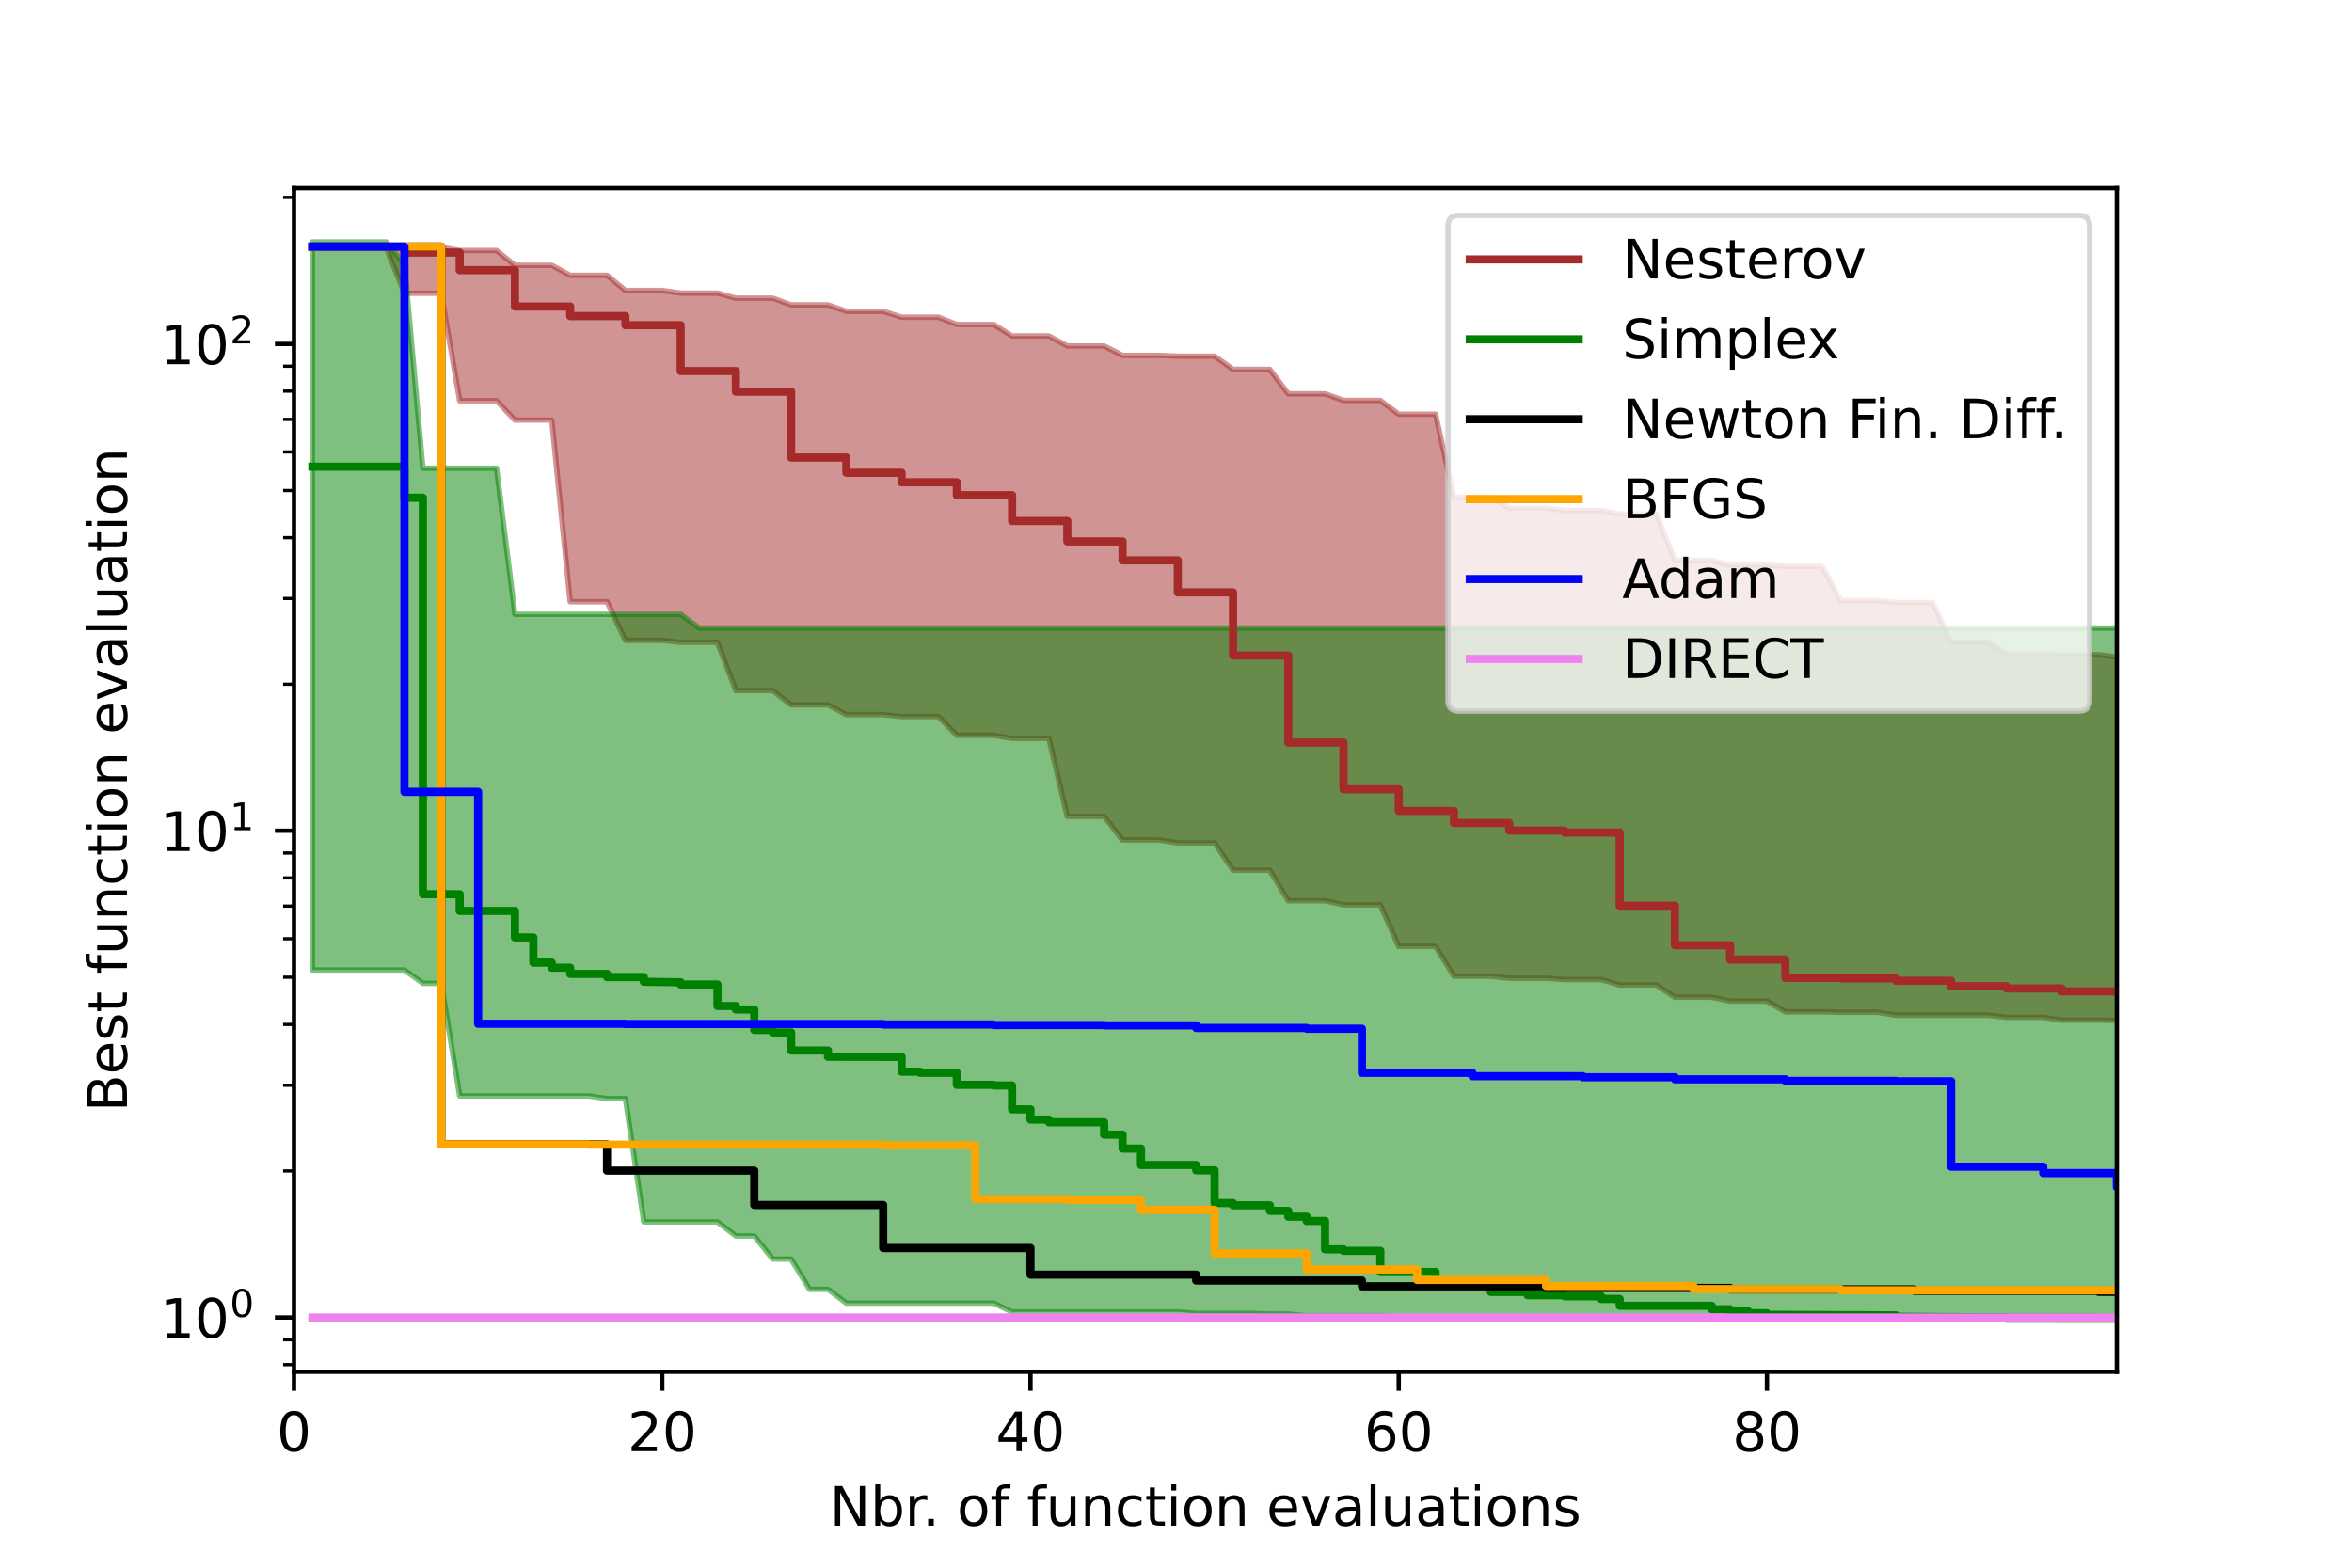 <?xml version="1.0" encoding="utf-8" standalone="no"?>
<!DOCTYPE svg PUBLIC "-//W3C//DTD SVG 1.1//EN"
  "http://www.w3.org/Graphics/SVG/1.1/DTD/svg11.dtd">
<!-- Created with matplotlib (https://matplotlib.org/) -->
<svg height="288pt" version="1.1" viewBox="0 0 432 288" width="432pt" xmlns="http://www.w3.org/2000/svg" xmlns:xlink="http://www.w3.org/1999/xlink">
 <defs>
  <style type="text/css">*{stroke-linecap:butt;stroke-linejoin:round;}</style>
 </defs>
 <g id="figure_1">
  <g id="patch_1">
   <path d="M 0 288 
L 432 288 
L 432 0 
L 0 0 
z
" style="fill:#ffffff;"/>
  </g>
  <g id="axes_1">
   <g id="patch_2">
    <path d="M 54 252 
L 388.8 252 
L 388.8 34.56 
L 54 34.56 
z
" style="fill:#ffffff;"/>
   </g>
   <g id="PolyCollection_1">
    <defs>
     <path d="M 57.382 -242.692 
L 57.382 -242.563 
L 60.764 -242.563 
L 64.145 -242.563 
L 67.527 -242.563 
L 70.909 -242.563 
L 74.291 -234.121 
L 77.673 -234.121 
L 81.055 -234.121 
L 84.436 -214.382 
L 87.818 -214.382 
L 91.2 -214.382 
L 94.582 -210.827 
L 97.964 -210.827 
L 101.345 -210.827 
L 104.727 -177.461 
L 108.109 -177.461 
L 111.491 -177.461 
L 114.873 -170.361 
L 118.255 -170.361 
L 121.636 -170.361 
L 125.018 -169.998 
L 128.4 -169.998 
L 131.782 -169.998 
L 135.164 -161.144 
L 138.545 -161.144 
L 141.927 -161.144 
L 145.309 -158.513 
L 148.691 -158.513 
L 152.073 -158.513 
L 155.455 -156.725 
L 158.836 -156.725 
L 162.218 -156.725 
L 165.6 -156.365 
L 168.982 -156.365 
L 172.364 -156.365 
L 175.745 -152.924 
L 179.127 -152.924 
L 182.509 -152.924 
L 185.891 -152.347 
L 189.273 -152.347 
L 192.655 -152.347 
L 196.036 -138.019 
L 199.418 -138.019 
L 202.8 -138.019 
L 206.182 -133.682 
L 209.564 -133.682 
L 212.945 -133.682 
L 216.327 -133.153 
L 219.709 -133.153 
L 223.091 -133.153 
L 226.473 -128.138 
L 229.855 -128.138 
L 233.236 -128.138 
L 236.618 -122.529 
L 240 -122.529 
L 243.382 -122.529 
L 246.764 -121.767 
L 250.145 -121.767 
L 253.527 -121.767 
L 256.909 -114.152 
L 260.291 -114.152 
L 263.673 -114.152 
L 267.055 -108.656 
L 270.436 -108.656 
L 273.818 -108.656 
L 277.2 -108.286 
L 280.582 -108.286 
L 283.964 -108.286 
L 287.345 -108.046 
L 290.727 -108.046 
L 294.109 -108.046 
L 297.491 -107.045 
L 300.873 -107.045 
L 304.255 -107.045 
L 307.636 -104.797 
L 311.018 -104.797 
L 314.4 -104.797 
L 317.782 -104.087 
L 321.164 -104.087 
L 324.545 -104.087 
L 327.927 -102.131 
L 331.309 -102.131 
L 334.691 -102.131 
L 338.073 -102.034 
L 341.455 -102.034 
L 344.836 -102.034 
L 348.218 -101.495 
L 351.6 -101.495 
L 354.982 -101.495 
L 358.364 -101.495 
L 361.745 -101.495 
L 365.127 -101.495 
L 368.509 -101.11 
L 371.891 -101.11 
L 375.273 -101.11 
L 378.655 -100.592 
L 382.036 -100.592 
L 385.418 -100.592 
L 388.8 -100.522 
L 392.182 -100.522 
L 392.182 -167.306 
L 392.182 -167.306 
L 388.8 -167.306 
L 385.418 -167.71 
L 382.036 -167.71 
L 378.655 -167.71 
L 375.273 -167.786 
L 371.891 -167.786 
L 368.509 -167.786 
L 365.127 -170.057 
L 361.745 -170.057 
L 358.364 -170.057 
L 354.982 -177.303 
L 351.6 -177.303 
L 348.218 -177.303 
L 344.836 -177.664 
L 341.455 -177.664 
L 338.073 -177.664 
L 334.691 -183.951 
L 331.309 -183.951 
L 327.927 -183.951 
L 324.545 -184.216 
L 321.164 -184.216 
L 317.782 -184.216 
L 314.4 -185.043 
L 311.018 -185.043 
L 307.636 -185.043 
L 304.255 -193.56 
L 300.873 -193.56 
L 297.491 -193.56 
L 294.109 -194.22 
L 290.727 -194.22 
L 287.345 -194.22 
L 283.964 -194.665 
L 280.582 -194.665 
L 277.2 -194.665 
L 273.818 -196.646 
L 270.436 -196.646 
L 267.055 -196.646 
L 263.673 -211.906 
L 260.291 -211.906 
L 256.909 -211.906 
L 253.527 -214.436 
L 250.145 -214.436 
L 246.764 -214.436 
L 243.382 -215.653 
L 240 -215.653 
L 236.618 -215.653 
L 233.236 -220.141 
L 229.855 -220.141 
L 226.473 -220.141 
L 223.091 -222.565 
L 219.709 -222.565 
L 216.327 -222.565 
L 212.945 -222.709 
L 209.564 -222.709 
L 206.182 -222.709 
L 202.8 -224.444 
L 199.418 -224.444 
L 196.036 -224.444 
L 192.655 -226.281 
L 189.273 -226.281 
L 185.891 -226.281 
L 182.509 -228.395 
L 179.127 -228.395 
L 175.745 -228.395 
L 172.364 -229.724 
L 168.982 -229.724 
L 165.6 -229.724 
L 162.218 -230.809 
L 158.836 -230.809 
L 155.455 -230.809 
L 152.073 -231.989 
L 148.691 -231.989 
L 145.309 -231.989 
L 141.927 -233.212 
L 138.545 -233.212 
L 135.164 -233.212 
L 131.782 -234.153 
L 128.4 -234.153 
L 125.018 -234.153 
L 121.636 -234.638 
L 118.255 -234.638 
L 114.873 -234.638 
L 111.491 -237.423 
L 108.109 -237.423 
L 104.727 -237.423 
L 101.345 -239.255 
L 97.964 -239.255 
L 94.582 -239.255 
L 91.2 -241.976 
L 87.818 -241.976 
L 84.436 -241.976 
L 81.055 -242.549 
L 77.673 -242.549 
L 74.291 -242.549 
L 70.909 -242.692 
L 67.527 -242.692 
L 64.145 -242.692 
L 60.764 -242.692 
L 57.382 -242.692 
z
" id="m7fad165cb9" style="stroke:#a52a2a;stroke-opacity:0.5;"/>
    </defs>
    <g clip-path="url(#p875cebba2b)">
     <use style="fill:#a52a2a;fill-opacity:0.5;stroke:#a52a2a;stroke-opacity:0.5;" x="0" xlink:href="#m7fad165cb9" y="288"/>
    </g>
   </g>
   <g id="PolyCollection_2">
    <defs>
     <path d="M 57.382 -243.556 
L 57.382 -109.799 
L 60.764 -109.799 
L 64.145 -109.799 
L 67.527 -109.799 
L 70.909 -109.799 
L 74.291 -109.799 
L 77.673 -107.352 
L 81.055 -107.352 
L 84.436 -86.675 
L 87.818 -86.675 
L 91.2 -86.675 
L 94.582 -86.675 
L 97.964 -86.675 
L 101.345 -86.675 
L 104.727 -86.675 
L 108.109 -86.675 
L 111.491 -86.174 
L 114.873 -86.174 
L 118.255 -63.511 
L 121.636 -63.511 
L 125.018 -63.511 
L 128.4 -63.511 
L 131.782 -63.511 
L 135.164 -60.939 
L 138.545 -60.939 
L 141.927 -56.698 
L 145.309 -56.698 
L 148.691 -51.143 
L 152.073 -51.143 
L 155.455 -48.603 
L 158.836 -48.603 
L 162.218 -48.603 
L 165.6 -48.603 
L 168.982 -48.603 
L 172.364 -48.603 
L 175.745 -48.603 
L 179.127 -48.603 
L 182.509 -48.603 
L 185.891 -46.983 
L 189.273 -46.983 
L 192.655 -46.983 
L 196.036 -46.983 
L 199.418 -46.983 
L 202.8 -46.983 
L 206.182 -46.983 
L 209.564 -46.983 
L 212.945 -46.983 
L 216.327 -46.983 
L 219.709 -46.714 
L 223.091 -46.714 
L 226.473 -46.714 
L 229.855 -46.714 
L 233.236 -46.595 
L 236.618 -46.595 
L 240 -46.251 
L 243.382 -46.251 
L 246.764 -46.251 
L 250.145 -46.251 
L 253.527 -46.251 
L 256.909 -45.969 
L 260.291 -45.969 
L 263.673 -45.969 
L 267.055 -45.969 
L 270.436 -45.969 
L 273.818 -45.969 
L 277.2 -45.969 
L 280.582 -45.969 
L 283.964 -45.969 
L 287.345 -45.905 
L 290.727 -45.905 
L 294.109 -45.905 
L 297.491 -45.905 
L 300.873 -45.905 
L 304.255 -45.905 
L 307.636 -45.905 
L 311.018 -45.905 
L 314.4 -45.905 
L 317.782 -45.905 
L 321.164 -45.905 
L 324.545 -45.905 
L 327.927 -45.895 
L 331.309 -45.895 
L 334.691 -45.895 
L 338.073 -45.895 
L 341.455 -45.895 
L 344.836 -45.895 
L 348.218 -45.895 
L 351.6 -45.895 
L 354.982 -45.895 
L 358.364 -45.895 
L 361.745 -45.895 
L 365.127 -45.884 
L 368.509 -45.884 
L 371.891 -45.884 
L 375.273 -45.884 
L 378.655 -45.884 
L 382.036 -45.884 
L 385.418 -45.884 
L 388.8 -45.884 
L 392.182 -45.884 
L 392.182 -172.625 
L 392.182 -172.625 
L 388.8 -172.625 
L 385.418 -172.625 
L 382.036 -172.625 
L 378.655 -172.625 
L 375.273 -172.625 
L 371.891 -172.625 
L 368.509 -172.625 
L 365.127 -172.625 
L 361.745 -172.625 
L 358.364 -172.625 
L 354.982 -172.625 
L 351.6 -172.625 
L 348.218 -172.625 
L 344.836 -172.625 
L 341.455 -172.625 
L 338.073 -172.625 
L 334.691 -172.625 
L 331.309 -172.625 
L 327.927 -172.625 
L 324.545 -172.625 
L 321.164 -172.625 
L 317.782 -172.625 
L 314.4 -172.625 
L 311.018 -172.625 
L 307.636 -172.625 
L 304.255 -172.625 
L 300.873 -172.625 
L 297.491 -172.625 
L 294.109 -172.625 
L 290.727 -172.625 
L 287.345 -172.625 
L 283.964 -172.625 
L 280.582 -172.625 
L 277.2 -172.625 
L 273.818 -172.625 
L 270.436 -172.625 
L 267.055 -172.625 
L 263.673 -172.625 
L 260.291 -172.625 
L 256.909 -172.625 
L 253.527 -172.625 
L 250.145 -172.625 
L 246.764 -172.625 
L 243.382 -172.625 
L 240 -172.625 
L 236.618 -172.625 
L 233.236 -172.625 
L 229.855 -172.625 
L 226.473 -172.625 
L 223.091 -172.625 
L 219.709 -172.625 
L 216.327 -172.625 
L 212.945 -172.625 
L 209.564 -172.625 
L 206.182 -172.625 
L 202.8 -172.625 
L 199.418 -172.625 
L 196.036 -172.625 
L 192.655 -172.625 
L 189.273 -172.625 
L 185.891 -172.625 
L 182.509 -172.625 
L 179.127 -172.625 
L 175.745 -172.625 
L 172.364 -172.625 
L 168.982 -172.625 
L 165.6 -172.625 
L 162.218 -172.625 
L 158.836 -172.625 
L 155.455 -172.625 
L 152.073 -172.625 
L 148.691 -172.625 
L 145.309 -172.625 
L 141.927 -172.625 
L 138.545 -172.625 
L 135.164 -172.625 
L 131.782 -172.625 
L 128.4 -172.625 
L 125.018 -175.147 
L 121.636 -175.147 
L 118.255 -175.147 
L 114.873 -175.147 
L 111.491 -175.147 
L 108.109 -175.147 
L 104.727 -175.147 
L 101.345 -175.147 
L 97.964 -175.147 
L 94.582 -175.147 
L 91.2 -201.982 
L 87.818 -201.982 
L 84.436 -201.982 
L 81.055 -201.982 
L 77.673 -201.982 
L 74.291 -239.414 
L 70.909 -243.556 
L 67.527 -243.556 
L 64.145 -243.556 
L 60.764 -243.556 
L 57.382 -243.556 
z
" id="m79289e88f0" style="stroke:#008000;stroke-opacity:0.5;"/>
    </defs>
    <g clip-path="url(#p875cebba2b)">
     <use style="fill:#008000;fill-opacity:0.5;stroke:#008000;stroke-opacity:0.5;" x="0" xlink:href="#m79289e88f0" y="288"/>
    </g>
   </g>
   <g id="PolyCollection_3">
    <defs>
     <path d="M 57.382 -45.963 
L 57.382 -45.963 
L 60.764 -45.963 
L 64.145 -45.963 
L 67.527 -45.963 
L 70.909 -45.963 
L 74.291 -45.963 
L 77.673 -45.963 
L 81.055 -45.963 
L 84.436 -45.963 
L 87.818 -45.963 
L 91.2 -45.963 
L 94.582 -45.963 
L 97.964 -45.963 
L 101.345 -45.963 
L 104.727 -45.963 
L 108.109 -45.963 
L 111.491 -45.963 
L 114.873 -45.963 
L 118.255 -45.963 
L 121.636 -45.963 
L 125.018 -45.963 
L 128.4 -45.963 
L 131.782 -45.963 
L 135.164 -45.963 
L 138.545 -45.963 
L 141.927 -45.963 
L 145.309 -45.963 
L 148.691 -45.963 
L 152.073 -45.963 
L 155.455 -45.963 
L 158.836 -45.963 
L 162.218 -45.963 
L 165.6 -45.963 
L 168.982 -45.963 
L 172.364 -45.963 
L 175.745 -45.963 
L 179.127 -45.963 
L 182.509 -45.963 
L 185.891 -45.963 
L 189.273 -45.963 
L 192.655 -45.963 
L 196.036 -45.963 
L 199.418 -45.963 
L 202.8 -45.963 
L 206.182 -45.963 
L 209.564 -45.963 
L 212.945 -45.963 
L 216.327 -45.963 
L 219.709 -45.963 
L 223.091 -45.963 
L 226.473 -45.963 
L 229.855 -45.963 
L 233.236 -45.963 
L 236.618 -45.963 
L 240 -45.963 
L 243.382 -45.963 
L 246.764 -45.963 
L 250.145 -45.963 
L 253.527 -45.963 
L 256.909 -45.963 
L 260.291 -45.963 
L 263.673 -45.963 
L 267.055 -45.963 
L 270.436 -45.963 
L 273.818 -45.963 
L 277.2 -45.963 
L 280.582 -45.963 
L 283.964 -45.963 
L 287.345 -45.963 
L 290.727 -45.963 
L 294.109 -45.963 
L 297.491 -45.963 
L 300.873 -45.963 
L 304.255 -45.963 
L 307.636 -45.963 
L 311.018 -45.963 
L 314.4 -45.963 
L 317.782 -45.963 
L 321.164 -45.963 
L 324.545 -45.963 
L 327.927 -45.963 
L 331.309 -45.963 
L 334.691 -45.963 
L 338.073 -45.963 
L 341.455 -45.963 
L 344.836 -45.963 
L 348.218 -45.963 
L 351.6 -45.963 
L 354.982 -45.963 
L 358.364 -45.963 
L 361.745 -45.963 
L 365.127 -45.963 
L 368.509 -45.963 
L 371.891 -45.963 
L 375.273 -45.922 
L 378.655 -45.922 
L 382.036 -45.922 
L 385.418 -45.922 
L 388.8 -45.922 
L 392.182 -45.922 
L 392.182 -45.963 
L 392.182 -45.963 
L 388.8 -45.963 
L 385.418 -45.963 
L 382.036 -45.963 
L 378.655 -45.963 
L 375.273 -45.963 
L 371.891 -45.963 
L 368.509 -45.963 
L 365.127 -45.963 
L 361.745 -45.963 
L 358.364 -45.963 
L 354.982 -45.963 
L 351.6 -45.963 
L 348.218 -45.963 
L 344.836 -45.963 
L 341.455 -45.963 
L 338.073 -45.963 
L 334.691 -45.963 
L 331.309 -45.963 
L 327.927 -45.963 
L 324.545 -45.963 
L 321.164 -45.963 
L 317.782 -45.963 
L 314.4 -45.963 
L 311.018 -45.963 
L 307.636 -45.963 
L 304.255 -45.963 
L 300.873 -45.963 
L 297.491 -45.963 
L 294.109 -45.963 
L 290.727 -45.963 
L 287.345 -45.963 
L 283.964 -45.963 
L 280.582 -45.963 
L 277.2 -45.963 
L 273.818 -45.963 
L 270.436 -45.963 
L 267.055 -45.963 
L 263.673 -45.963 
L 260.291 -45.963 
L 256.909 -45.963 
L 253.527 -45.963 
L 250.145 -45.963 
L 246.764 -45.963 
L 243.382 -45.963 
L 240 -45.963 
L 236.618 -45.963 
L 233.236 -45.963 
L 229.855 -45.963 
L 226.473 -45.963 
L 223.091 -45.963 
L 219.709 -45.963 
L 216.327 -45.963 
L 212.945 -45.963 
L 209.564 -45.963 
L 206.182 -45.963 
L 202.8 -45.963 
L 199.418 -45.963 
L 196.036 -45.963 
L 192.655 -45.963 
L 189.273 -45.963 
L 185.891 -45.963 
L 182.509 -45.963 
L 179.127 -45.963 
L 175.745 -45.963 
L 172.364 -45.963 
L 168.982 -45.963 
L 165.6 -45.963 
L 162.218 -45.963 
L 158.836 -45.963 
L 155.455 -45.963 
L 152.073 -45.963 
L 148.691 -45.963 
L 145.309 -45.963 
L 141.927 -45.963 
L 138.545 -45.963 
L 135.164 -45.963 
L 131.782 -45.963 
L 128.4 -45.963 
L 125.018 -45.963 
L 121.636 -45.963 
L 118.255 -45.963 
L 114.873 -45.963 
L 111.491 -45.963 
L 108.109 -45.963 
L 104.727 -45.963 
L 101.345 -45.963 
L 97.964 -45.963 
L 94.582 -45.963 
L 91.2 -45.963 
L 87.818 -45.963 
L 84.436 -45.963 
L 81.055 -45.963 
L 77.673 -45.963 
L 74.291 -45.963 
L 70.909 -45.963 
L 67.527 -45.963 
L 64.145 -45.963 
L 60.764 -45.963 
L 57.382 -45.963 
z
" id="m2d5bc6e80e" style="stroke:#ee82ee;stroke-opacity:0.5;"/>
    </defs>
    <g clip-path="url(#p875cebba2b)">
     <use style="fill:#ee82ee;fill-opacity:0.5;stroke:#ee82ee;stroke-opacity:0.5;" x="0" xlink:href="#m2d5bc6e80e" y="288"/>
    </g>
   </g>
   <g id="matplotlib.axis_1">
    <g id="xtick_1">
     <g id="line2d_1">
      <defs>
       <path d="M 0 0 
L 0 3.5 
" id="mcb9a94a5f2" style="stroke:#000000;stroke-width:0.8;"/>
      </defs>
      <g>
       <use style="stroke:#000000;stroke-width:0.8;" x="54" xlink:href="#mcb9a94a5f2" y="252"/>
      </g>
     </g>
     <g id="text_1">
      <!-- 0 -->
      <g transform="translate(50.819 266.598)scale(0.1 -0.1)">
       <defs>
        <path d="M 31.781 66.406 
Q 24.172 66.406 20.328 58.906 
Q 16.5 51.422 16.5 36.375 
Q 16.5 21.391 20.328 13.891 
Q 24.172 6.391 31.781 6.391 
Q 39.453 6.391 43.281 13.891 
Q 47.125 21.391 47.125 36.375 
Q 47.125 51.422 43.281 58.906 
Q 39.453 66.406 31.781 66.406 
z
M 31.781 74.219 
Q 44.047 74.219 50.516 64.516 
Q 56.984 54.828 56.984 36.375 
Q 56.984 17.969 50.516 8.266 
Q 44.047 -1.422 31.781 -1.422 
Q 19.531 -1.422 13.062 8.266 
Q 6.594 17.969 6.594 36.375 
Q 6.594 54.828 13.062 64.516 
Q 19.531 74.219 31.781 74.219 
z
" id="DejaVuSans-48"/>
       </defs>
       <use xlink:href="#DejaVuSans-48"/>
      </g>
     </g>
    </g>
    <g id="xtick_2">
     <g id="line2d_2">
      <g>
       <use style="stroke:#000000;stroke-width:0.8;" x="121.636" xlink:href="#mcb9a94a5f2" y="252"/>
      </g>
     </g>
     <g id="text_2">
      <!-- 20 -->
      <g transform="translate(115.274 266.598)scale(0.1 -0.1)">
       <defs>
        <path d="M 19.188 8.297 
L 53.609 8.297 
L 53.609 0 
L 7.328 0 
L 7.328 8.297 
Q 12.938 14.109 22.625 23.891 
Q 32.328 33.688 34.812 36.531 
Q 39.547 41.844 41.422 45.531 
Q 43.312 49.219 43.312 52.781 
Q 43.312 58.594 39.234 62.25 
Q 35.156 65.922 28.609 65.922 
Q 23.969 65.922 18.812 64.312 
Q 13.672 62.703 7.812 59.422 
L 7.812 69.391 
Q 13.766 71.781 18.938 73 
Q 24.125 74.219 28.422 74.219 
Q 39.75 74.219 46.484 68.547 
Q 53.219 62.891 53.219 53.422 
Q 53.219 48.922 51.531 44.891 
Q 49.859 40.875 45.406 35.406 
Q 44.188 33.984 37.641 27.219 
Q 31.109 20.453 19.188 8.297 
z
" id="DejaVuSans-50"/>
       </defs>
       <use xlink:href="#DejaVuSans-50"/>
       <use x="63.623" xlink:href="#DejaVuSans-48"/>
      </g>
     </g>
    </g>
    <g id="xtick_3">
     <g id="line2d_3">
      <g>
       <use style="stroke:#000000;stroke-width:0.8;" x="189.273" xlink:href="#mcb9a94a5f2" y="252"/>
      </g>
     </g>
     <g id="text_3">
      <!-- 40 -->
      <g transform="translate(182.91 266.598)scale(0.1 -0.1)">
       <defs>
        <path d="M 37.797 64.312 
L 12.891 25.391 
L 37.797 25.391 
z
M 35.203 72.906 
L 47.609 72.906 
L 47.609 25.391 
L 58.016 25.391 
L 58.016 17.188 
L 47.609 17.188 
L 47.609 0 
L 37.797 0 
L 37.797 17.188 
L 4.891 17.188 
L 4.891 26.703 
z
" id="DejaVuSans-52"/>
       </defs>
       <use xlink:href="#DejaVuSans-52"/>
       <use x="63.623" xlink:href="#DejaVuSans-48"/>
      </g>
     </g>
    </g>
    <g id="xtick_4">
     <g id="line2d_4">
      <g>
       <use style="stroke:#000000;stroke-width:0.8;" x="256.909" xlink:href="#mcb9a94a5f2" y="252"/>
      </g>
     </g>
     <g id="text_4">
      <!-- 60 -->
      <g transform="translate(250.547 266.598)scale(0.1 -0.1)">
       <defs>
        <path d="M 33.016 40.375 
Q 26.375 40.375 22.484 35.828 
Q 18.609 31.297 18.609 23.391 
Q 18.609 15.531 22.484 10.953 
Q 26.375 6.391 33.016 6.391 
Q 39.656 6.391 43.531 10.953 
Q 47.406 15.531 47.406 23.391 
Q 47.406 31.297 43.531 35.828 
Q 39.656 40.375 33.016 40.375 
z
M 52.594 71.297 
L 52.594 62.312 
Q 48.875 64.062 45.094 64.984 
Q 41.312 65.922 37.594 65.922 
Q 27.828 65.922 22.672 59.328 
Q 17.531 52.734 16.797 39.406 
Q 19.672 43.656 24.016 45.922 
Q 28.375 48.188 33.594 48.188 
Q 44.578 48.188 50.953 41.516 
Q 57.328 34.859 57.328 23.391 
Q 57.328 12.156 50.688 5.359 
Q 44.047 -1.422 33.016 -1.422 
Q 20.359 -1.422 13.672 8.266 
Q 6.984 17.969 6.984 36.375 
Q 6.984 53.656 15.188 63.938 
Q 23.391 74.219 37.203 74.219 
Q 40.922 74.219 44.703 73.484 
Q 48.484 72.75 52.594 71.297 
z
" id="DejaVuSans-54"/>
       </defs>
       <use xlink:href="#DejaVuSans-54"/>
       <use x="63.623" xlink:href="#DejaVuSans-48"/>
      </g>
     </g>
    </g>
    <g id="xtick_5">
     <g id="line2d_5">
      <g>
       <use style="stroke:#000000;stroke-width:0.8;" x="324.545" xlink:href="#mcb9a94a5f2" y="252"/>
      </g>
     </g>
     <g id="text_5">
      <!-- 80 -->
      <g transform="translate(318.183 266.598)scale(0.1 -0.1)">
       <defs>
        <path d="M 31.781 34.625 
Q 24.75 34.625 20.719 30.859 
Q 16.703 27.094 16.703 20.516 
Q 16.703 13.922 20.719 10.156 
Q 24.75 6.391 31.781 6.391 
Q 38.812 6.391 42.859 10.172 
Q 46.922 13.969 46.922 20.516 
Q 46.922 27.094 42.891 30.859 
Q 38.875 34.625 31.781 34.625 
z
M 21.922 38.812 
Q 15.578 40.375 12.031 44.719 
Q 8.5 49.078 8.5 55.328 
Q 8.5 64.062 14.719 69.141 
Q 20.953 74.219 31.781 74.219 
Q 42.672 74.219 48.875 69.141 
Q 55.078 64.062 55.078 55.328 
Q 55.078 49.078 51.531 44.719 
Q 48 40.375 41.703 38.812 
Q 48.828 37.156 52.797 32.312 
Q 56.781 27.484 56.781 20.516 
Q 56.781 9.906 50.312 4.234 
Q 43.844 -1.422 31.781 -1.422 
Q 19.734 -1.422 13.25 4.234 
Q 6.781 9.906 6.781 20.516 
Q 6.781 27.484 10.781 32.312 
Q 14.797 37.156 21.922 38.812 
z
M 18.312 54.391 
Q 18.312 48.734 21.844 45.562 
Q 25.391 42.391 31.781 42.391 
Q 38.141 42.391 41.719 45.562 
Q 45.312 48.734 45.312 54.391 
Q 45.312 60.062 41.719 63.234 
Q 38.141 66.406 31.781 66.406 
Q 25.391 66.406 21.844 63.234 
Q 18.312 60.062 18.312 54.391 
z
" id="DejaVuSans-56"/>
       </defs>
       <use xlink:href="#DejaVuSans-56"/>
       <use x="63.623" xlink:href="#DejaVuSans-48"/>
      </g>
     </g>
    </g>
    <g id="text_6">
     <!-- Nbr. of function evaluations -->
     <g transform="translate(152.382 280.277)scale(0.1 -0.1)">
      <defs>
       <path d="M 9.812 72.906 
L 23.094 72.906 
L 55.422 11.922 
L 55.422 72.906 
L 64.984 72.906 
L 64.984 0 
L 51.703 0 
L 19.391 60.984 
L 19.391 0 
L 9.812 0 
z
" id="DejaVuSans-78"/>
       <path d="M 48.688 27.297 
Q 48.688 37.203 44.609 42.844 
Q 40.531 48.484 33.406 48.484 
Q 26.266 48.484 22.188 42.844 
Q 18.109 37.203 18.109 27.297 
Q 18.109 17.391 22.188 11.75 
Q 26.266 6.109 33.406 6.109 
Q 40.531 6.109 44.609 11.75 
Q 48.688 17.391 48.688 27.297 
z
M 18.109 46.391 
Q 20.953 51.266 25.266 53.625 
Q 29.594 56 35.594 56 
Q 45.562 56 51.781 48.094 
Q 58.016 40.188 58.016 27.297 
Q 58.016 14.406 51.781 6.484 
Q 45.562 -1.422 35.594 -1.422 
Q 29.594 -1.422 25.266 0.953 
Q 20.953 3.328 18.109 8.203 
L 18.109 0 
L 9.078 0 
L 9.078 75.984 
L 18.109 75.984 
z
" id="DejaVuSans-98"/>
       <path d="M 41.109 46.297 
Q 39.594 47.172 37.812 47.578 
Q 36.031 48 33.891 48 
Q 26.266 48 22.188 43.047 
Q 18.109 38.094 18.109 28.812 
L 18.109 0 
L 9.078 0 
L 9.078 54.688 
L 18.109 54.688 
L 18.109 46.188 
Q 20.953 51.172 25.484 53.578 
Q 30.031 56 36.531 56 
Q 37.453 56 38.578 55.875 
Q 39.703 55.766 41.062 55.516 
z
" id="DejaVuSans-114"/>
       <path d="M 10.688 12.406 
L 21 12.406 
L 21 0 
L 10.688 0 
z
" id="DejaVuSans-46"/>
       <path id="DejaVuSans-32"/>
       <path d="M 30.609 48.391 
Q 23.391 48.391 19.188 42.75 
Q 14.984 37.109 14.984 27.297 
Q 14.984 17.484 19.156 11.844 
Q 23.344 6.203 30.609 6.203 
Q 37.797 6.203 41.984 11.859 
Q 46.188 17.531 46.188 27.297 
Q 46.188 37.016 41.984 42.703 
Q 37.797 48.391 30.609 48.391 
z
M 30.609 56 
Q 42.328 56 49.016 48.375 
Q 55.719 40.766 55.719 27.297 
Q 55.719 13.875 49.016 6.219 
Q 42.328 -1.422 30.609 -1.422 
Q 18.844 -1.422 12.172 6.219 
Q 5.516 13.875 5.516 27.297 
Q 5.516 40.766 12.172 48.375 
Q 18.844 56 30.609 56 
z
" id="DejaVuSans-111"/>
       <path d="M 37.109 75.984 
L 37.109 68.5 
L 28.516 68.5 
Q 23.688 68.5 21.797 66.547 
Q 19.922 64.594 19.922 59.516 
L 19.922 54.688 
L 34.719 54.688 
L 34.719 47.703 
L 19.922 47.703 
L 19.922 0 
L 10.891 0 
L 10.891 47.703 
L 2.297 47.703 
L 2.297 54.688 
L 10.891 54.688 
L 10.891 58.5 
Q 10.891 67.625 15.141 71.797 
Q 19.391 75.984 28.609 75.984 
z
" id="DejaVuSans-102"/>
       <path d="M 8.5 21.578 
L 8.5 54.688 
L 17.484 54.688 
L 17.484 21.922 
Q 17.484 14.156 20.5 10.266 
Q 23.531 6.391 29.594 6.391 
Q 36.859 6.391 41.078 11.031 
Q 45.312 15.672 45.312 23.688 
L 45.312 54.688 
L 54.297 54.688 
L 54.297 0 
L 45.312 0 
L 45.312 8.406 
Q 42.047 3.422 37.719 1 
Q 33.406 -1.422 27.688 -1.422 
Q 18.266 -1.422 13.375 4.438 
Q 8.5 10.297 8.5 21.578 
z
M 31.109 56 
z
" id="DejaVuSans-117"/>
       <path d="M 54.891 33.016 
L 54.891 0 
L 45.906 0 
L 45.906 32.719 
Q 45.906 40.484 42.875 44.328 
Q 39.844 48.188 33.797 48.188 
Q 26.516 48.188 22.312 43.547 
Q 18.109 38.922 18.109 30.906 
L 18.109 0 
L 9.078 0 
L 9.078 54.688 
L 18.109 54.688 
L 18.109 46.188 
Q 21.344 51.125 25.703 53.562 
Q 30.078 56 35.797 56 
Q 45.219 56 50.047 50.172 
Q 54.891 44.344 54.891 33.016 
z
" id="DejaVuSans-110"/>
       <path d="M 48.781 52.594 
L 48.781 44.188 
Q 44.969 46.297 41.141 47.344 
Q 37.312 48.391 33.406 48.391 
Q 24.656 48.391 19.812 42.844 
Q 14.984 37.312 14.984 27.297 
Q 14.984 17.281 19.812 11.734 
Q 24.656 6.203 33.406 6.203 
Q 37.312 6.203 41.141 7.25 
Q 44.969 8.297 48.781 10.406 
L 48.781 2.094 
Q 45.016 0.344 40.984 -0.531 
Q 36.969 -1.422 32.422 -1.422 
Q 20.062 -1.422 12.781 6.344 
Q 5.516 14.109 5.516 27.297 
Q 5.516 40.672 12.859 48.328 
Q 20.219 56 33.016 56 
Q 37.156 56 41.109 55.141 
Q 45.062 54.297 48.781 52.594 
z
" id="DejaVuSans-99"/>
       <path d="M 18.312 70.219 
L 18.312 54.688 
L 36.812 54.688 
L 36.812 47.703 
L 18.312 47.703 
L 18.312 18.016 
Q 18.312 11.328 20.141 9.422 
Q 21.969 7.516 27.594 7.516 
L 36.812 7.516 
L 36.812 0 
L 27.594 0 
Q 17.188 0 13.234 3.875 
Q 9.281 7.766 9.281 18.016 
L 9.281 47.703 
L 2.688 47.703 
L 2.688 54.688 
L 9.281 54.688 
L 9.281 70.219 
z
" id="DejaVuSans-116"/>
       <path d="M 9.422 54.688 
L 18.406 54.688 
L 18.406 0 
L 9.422 0 
z
M 9.422 75.984 
L 18.406 75.984 
L 18.406 64.594 
L 9.422 64.594 
z
" id="DejaVuSans-105"/>
       <path d="M 56.203 29.594 
L 56.203 25.203 
L 14.891 25.203 
Q 15.484 15.922 20.484 11.062 
Q 25.484 6.203 34.422 6.203 
Q 39.594 6.203 44.453 7.469 
Q 49.312 8.734 54.109 11.281 
L 54.109 2.781 
Q 49.266 0.734 44.188 -0.344 
Q 39.109 -1.422 33.891 -1.422 
Q 20.797 -1.422 13.156 6.188 
Q 5.516 13.812 5.516 26.812 
Q 5.516 40.234 12.766 48.109 
Q 20.016 56 32.328 56 
Q 43.359 56 49.781 48.891 
Q 56.203 41.797 56.203 29.594 
z
M 47.219 32.234 
Q 47.125 39.594 43.094 43.984 
Q 39.062 48.391 32.422 48.391 
Q 24.906 48.391 20.391 44.141 
Q 15.875 39.891 15.188 32.172 
z
" id="DejaVuSans-101"/>
       <path d="M 2.984 54.688 
L 12.5 54.688 
L 29.594 8.797 
L 46.688 54.688 
L 56.203 54.688 
L 35.688 0 
L 23.484 0 
z
" id="DejaVuSans-118"/>
       <path d="M 34.281 27.484 
Q 23.391 27.484 19.188 25 
Q 14.984 22.516 14.984 16.5 
Q 14.984 11.719 18.141 8.906 
Q 21.297 6.109 26.703 6.109 
Q 34.188 6.109 38.703 11.406 
Q 43.219 16.703 43.219 25.484 
L 43.219 27.484 
z
M 52.203 31.203 
L 52.203 0 
L 43.219 0 
L 43.219 8.297 
Q 40.141 3.328 35.547 0.953 
Q 30.953 -1.422 24.312 -1.422 
Q 15.922 -1.422 10.953 3.297 
Q 6 8.016 6 15.922 
Q 6 25.141 12.172 29.828 
Q 18.359 34.516 30.609 34.516 
L 43.219 34.516 
L 43.219 35.406 
Q 43.219 41.609 39.141 45 
Q 35.062 48.391 27.688 48.391 
Q 23 48.391 18.547 47.266 
Q 14.109 46.141 10.016 43.891 
L 10.016 52.203 
Q 14.938 54.109 19.578 55.047 
Q 24.219 56 28.609 56 
Q 40.484 56 46.344 49.844 
Q 52.203 43.703 52.203 31.203 
z
" id="DejaVuSans-97"/>
       <path d="M 9.422 75.984 
L 18.406 75.984 
L 18.406 0 
L 9.422 0 
z
" id="DejaVuSans-108"/>
       <path d="M 44.281 53.078 
L 44.281 44.578 
Q 40.484 46.531 36.375 47.5 
Q 32.281 48.484 27.875 48.484 
Q 21.188 48.484 17.844 46.438 
Q 14.5 44.391 14.5 40.281 
Q 14.5 37.156 16.891 35.375 
Q 19.281 33.594 26.516 31.984 
L 29.594 31.297 
Q 39.156 29.25 43.188 25.516 
Q 47.219 21.781 47.219 15.094 
Q 47.219 7.469 41.188 3.016 
Q 35.156 -1.422 24.609 -1.422 
Q 20.219 -1.422 15.453 -0.562 
Q 10.688 0.297 5.422 2 
L 5.422 11.281 
Q 10.406 8.688 15.234 7.391 
Q 20.062 6.109 24.812 6.109 
Q 31.156 6.109 34.562 8.281 
Q 37.984 10.453 37.984 14.406 
Q 37.984 18.062 35.516 20.016 
Q 33.062 21.969 24.703 23.781 
L 21.578 24.516 
Q 13.234 26.266 9.516 29.906 
Q 5.812 33.547 5.812 39.891 
Q 5.812 47.609 11.281 51.797 
Q 16.75 56 26.812 56 
Q 31.781 56 36.172 55.266 
Q 40.578 54.547 44.281 53.078 
z
" id="DejaVuSans-115"/>
      </defs>
      <use xlink:href="#DejaVuSans-78"/>
      <use x="74.805" xlink:href="#DejaVuSans-98"/>
      <use x="138.281" xlink:href="#DejaVuSans-114"/>
      <use x="170.27" xlink:href="#DejaVuSans-46"/>
      <use x="202.057" xlink:href="#DejaVuSans-32"/>
      <use x="233.844" xlink:href="#DejaVuSans-111"/>
      <use x="295.025" xlink:href="#DejaVuSans-102"/>
      <use x="330.23" xlink:href="#DejaVuSans-32"/>
      <use x="362.018" xlink:href="#DejaVuSans-102"/>
      <use x="397.223" xlink:href="#DejaVuSans-117"/>
      <use x="460.602" xlink:href="#DejaVuSans-110"/>
      <use x="523.98" xlink:href="#DejaVuSans-99"/>
      <use x="578.961" xlink:href="#DejaVuSans-116"/>
      <use x="618.17" xlink:href="#DejaVuSans-105"/>
      <use x="645.953" xlink:href="#DejaVuSans-111"/>
      <use x="707.135" xlink:href="#DejaVuSans-110"/>
      <use x="770.514" xlink:href="#DejaVuSans-32"/>
      <use x="802.301" xlink:href="#DejaVuSans-101"/>
      <use x="863.824" xlink:href="#DejaVuSans-118"/>
      <use x="923.004" xlink:href="#DejaVuSans-97"/>
      <use x="984.283" xlink:href="#DejaVuSans-108"/>
      <use x="1012.066" xlink:href="#DejaVuSans-117"/>
      <use x="1075.445" xlink:href="#DejaVuSans-97"/>
      <use x="1136.725" xlink:href="#DejaVuSans-116"/>
      <use x="1175.934" xlink:href="#DejaVuSans-105"/>
      <use x="1203.717" xlink:href="#DejaVuSans-111"/>
      <use x="1264.898" xlink:href="#DejaVuSans-110"/>
      <use x="1328.277" xlink:href="#DejaVuSans-115"/>
     </g>
    </g>
   </g>
   <g id="matplotlib.axis_2">
    <g id="ytick_1">
     <g id="line2d_6">
      <defs>
       <path d="M 0 0 
L -3.5 0 
" id="mc1ed68c490" style="stroke:#000000;stroke-width:0.8;"/>
      </defs>
      <g>
       <use style="stroke:#000000;stroke-width:0.8;" x="54" xlink:href="#mc1ed68c490" y="242.037"/>
      </g>
     </g>
     <g id="text_7">
      <!-- $\mathdefault{10^{0}}$ -->
      <g transform="translate(29.4 245.837)scale(0.1 -0.1)">
       <defs>
        <path d="M 12.406 8.297 
L 28.516 8.297 
L 28.516 63.922 
L 10.984 60.406 
L 10.984 69.391 
L 28.422 72.906 
L 38.281 72.906 
L 38.281 8.297 
L 54.391 8.297 
L 54.391 0 
L 12.406 0 
z
" id="DejaVuSans-49"/>
       </defs>
       <use transform="translate(0 0.766)" xlink:href="#DejaVuSans-49"/>
       <use transform="translate(63.623 0.766)" xlink:href="#DejaVuSans-48"/>
       <use transform="translate(128.203 39.047)scale(0.7)" xlink:href="#DejaVuSans-48"/>
      </g>
     </g>
    </g>
    <g id="ytick_2">
     <g id="line2d_7">
      <g>
       <use style="stroke:#000000;stroke-width:0.8;" x="54" xlink:href="#mc1ed68c490" y="152.613"/>
      </g>
     </g>
     <g id="text_8">
      <!-- $\mathdefault{10^{1}}$ -->
      <g transform="translate(29.4 156.412)scale(0.1 -0.1)">
       <use transform="translate(0 0.684)" xlink:href="#DejaVuSans-49"/>
       <use transform="translate(63.623 0.684)" xlink:href="#DejaVuSans-48"/>
       <use transform="translate(128.203 38.966)scale(0.7)" xlink:href="#DejaVuSans-49"/>
      </g>
     </g>
    </g>
    <g id="ytick_3">
     <g id="line2d_8">
      <g>
       <use style="stroke:#000000;stroke-width:0.8;" x="54" xlink:href="#mc1ed68c490" y="63.189"/>
      </g>
     </g>
     <g id="text_9">
      <!-- $\mathdefault{10^{2}}$ -->
      <g transform="translate(29.4 66.988)scale(0.1 -0.1)">
       <use transform="translate(0 0.766)" xlink:href="#DejaVuSans-49"/>
       <use transform="translate(63.623 0.766)" xlink:href="#DejaVuSans-48"/>
       <use transform="translate(128.203 39.047)scale(0.7)" xlink:href="#DejaVuSans-50"/>
      </g>
     </g>
    </g>
    <g id="ytick_4">
     <g id="line2d_9">
      <defs>
       <path d="M 0 0 
L -2 0 
" id="m3f85e6c6bf" style="stroke:#000000;stroke-width:0.6;"/>
      </defs>
      <g>
       <use style="stroke:#000000;stroke-width:0.6;" x="54" xlink:href="#m3f85e6c6bf" y="250.703"/>
      </g>
     </g>
    </g>
    <g id="ytick_5">
     <g id="line2d_10">
      <g>
       <use style="stroke:#000000;stroke-width:0.6;" x="54" xlink:href="#m3f85e6c6bf" y="246.129"/>
      </g>
     </g>
    </g>
    <g id="ytick_6">
     <g id="line2d_11">
      <g>
       <use style="stroke:#000000;stroke-width:0.6;" x="54" xlink:href="#m3f85e6c6bf" y="215.118"/>
      </g>
     </g>
    </g>
    <g id="ytick_7">
     <g id="line2d_12">
      <g>
       <use style="stroke:#000000;stroke-width:0.6;" x="54" xlink:href="#m3f85e6c6bf" y="199.371"/>
      </g>
     </g>
    </g>
    <g id="ytick_8">
     <g id="line2d_13">
      <g>
       <use style="stroke:#000000;stroke-width:0.6;" x="54" xlink:href="#m3f85e6c6bf" y="188.199"/>
      </g>
     </g>
    </g>
    <g id="ytick_9">
     <g id="line2d_14">
      <g>
       <use style="stroke:#000000;stroke-width:0.6;" x="54" xlink:href="#m3f85e6c6bf" y="179.533"/>
      </g>
     </g>
    </g>
    <g id="ytick_10">
     <g id="line2d_15">
      <g>
       <use style="stroke:#000000;stroke-width:0.6;" x="54" xlink:href="#m3f85e6c6bf" y="172.452"/>
      </g>
     </g>
    </g>
    <g id="ytick_11">
     <g id="line2d_16">
      <g>
       <use style="stroke:#000000;stroke-width:0.6;" x="54" xlink:href="#m3f85e6c6bf" y="166.465"/>
      </g>
     </g>
    </g>
    <g id="ytick_12">
     <g id="line2d_17">
      <g>
       <use style="stroke:#000000;stroke-width:0.6;" x="54" xlink:href="#m3f85e6c6bf" y="161.279"/>
      </g>
     </g>
    </g>
    <g id="ytick_13">
     <g id="line2d_18">
      <g>
       <use style="stroke:#000000;stroke-width:0.6;" x="54" xlink:href="#m3f85e6c6bf" y="156.705"/>
      </g>
     </g>
    </g>
    <g id="ytick_14">
     <g id="line2d_19">
      <g>
       <use style="stroke:#000000;stroke-width:0.6;" x="54" xlink:href="#m3f85e6c6bf" y="125.694"/>
      </g>
     </g>
    </g>
    <g id="ytick_15">
     <g id="line2d_20">
      <g>
       <use style="stroke:#000000;stroke-width:0.6;" x="54" xlink:href="#m3f85e6c6bf" y="109.947"/>
      </g>
     </g>
    </g>
    <g id="ytick_16">
     <g id="line2d_21">
      <g>
       <use style="stroke:#000000;stroke-width:0.6;" x="54" xlink:href="#m3f85e6c6bf" y="98.775"/>
      </g>
     </g>
    </g>
    <g id="ytick_17">
     <g id="line2d_22">
      <g>
       <use style="stroke:#000000;stroke-width:0.6;" x="54" xlink:href="#m3f85e6c6bf" y="90.109"/>
      </g>
     </g>
    </g>
    <g id="ytick_18">
     <g id="line2d_23">
      <g>
       <use style="stroke:#000000;stroke-width:0.6;" x="54" xlink:href="#m3f85e6c6bf" y="83.028"/>
      </g>
     </g>
    </g>
    <g id="ytick_19">
     <g id="line2d_24">
      <g>
       <use style="stroke:#000000;stroke-width:0.6;" x="54" xlink:href="#m3f85e6c6bf" y="77.041"/>
      </g>
     </g>
    </g>
    <g id="ytick_20">
     <g id="line2d_25">
      <g>
       <use style="stroke:#000000;stroke-width:0.6;" x="54" xlink:href="#m3f85e6c6bf" y="71.855"/>
      </g>
     </g>
    </g>
    <g id="ytick_21">
     <g id="line2d_26">
      <g>
       <use style="stroke:#000000;stroke-width:0.6;" x="54" xlink:href="#m3f85e6c6bf" y="67.281"/>
      </g>
     </g>
    </g>
    <g id="ytick_22">
     <g id="line2d_27">
      <g>
       <use style="stroke:#000000;stroke-width:0.6;" x="54" xlink:href="#m3f85e6c6bf" y="36.27"/>
      </g>
     </g>
    </g>
    <g id="text_10">
     <!-- Best function evaluation -->
     <g transform="translate(23.32 204.253)rotate(-90)scale(0.1 -0.1)">
      <defs>
       <path d="M 19.672 34.812 
L 19.672 8.109 
L 35.5 8.109 
Q 43.453 8.109 47.281 11.406 
Q 51.125 14.703 51.125 21.484 
Q 51.125 28.328 47.281 31.562 
Q 43.453 34.812 35.5 34.812 
z
M 19.672 64.797 
L 19.672 42.828 
L 34.281 42.828 
Q 41.5 42.828 45.031 45.531 
Q 48.578 48.25 48.578 53.812 
Q 48.578 59.328 45.031 62.062 
Q 41.5 64.797 34.281 64.797 
z
M 9.812 72.906 
L 35.016 72.906 
Q 46.297 72.906 52.391 68.219 
Q 58.5 63.531 58.5 54.891 
Q 58.5 48.188 55.375 44.234 
Q 52.25 40.281 46.188 39.312 
Q 53.469 37.75 57.5 32.781 
Q 61.531 27.828 61.531 20.406 
Q 61.531 10.641 54.891 5.312 
Q 48.25 0 35.984 0 
L 9.812 0 
z
" id="DejaVuSans-66"/>
      </defs>
      <use xlink:href="#DejaVuSans-66"/>
      <use x="68.604" xlink:href="#DejaVuSans-101"/>
      <use x="130.127" xlink:href="#DejaVuSans-115"/>
      <use x="182.227" xlink:href="#DejaVuSans-116"/>
      <use x="221.436" xlink:href="#DejaVuSans-32"/>
      <use x="253.223" xlink:href="#DejaVuSans-102"/>
      <use x="288.428" xlink:href="#DejaVuSans-117"/>
      <use x="351.807" xlink:href="#DejaVuSans-110"/>
      <use x="415.186" xlink:href="#DejaVuSans-99"/>
      <use x="470.166" xlink:href="#DejaVuSans-116"/>
      <use x="509.375" xlink:href="#DejaVuSans-105"/>
      <use x="537.158" xlink:href="#DejaVuSans-111"/>
      <use x="598.34" xlink:href="#DejaVuSans-110"/>
      <use x="661.719" xlink:href="#DejaVuSans-32"/>
      <use x="693.506" xlink:href="#DejaVuSans-101"/>
      <use x="755.029" xlink:href="#DejaVuSans-118"/>
      <use x="814.209" xlink:href="#DejaVuSans-97"/>
      <use x="875.488" xlink:href="#DejaVuSans-108"/>
      <use x="903.271" xlink:href="#DejaVuSans-117"/>
      <use x="966.65" xlink:href="#DejaVuSans-97"/>
      <use x="1027.93" xlink:href="#DejaVuSans-116"/>
      <use x="1067.139" xlink:href="#DejaVuSans-105"/>
      <use x="1094.922" xlink:href="#DejaVuSans-111"/>
      <use x="1156.104" xlink:href="#DejaVuSans-110"/>
     </g>
    </g>
   </g>
   <g id="line2d_28">
    <path clip-path="url(#p875cebba2b)" d="M 57.382 45.349 
L 74.291 45.349 
L 74.291 46.402 
L 84.436 46.402 
L 84.436 49.63 
L 94.582 49.63 
L 94.582 56.31 
L 104.727 56.31 
L 104.727 58.067 
L 114.873 58.067 
L 114.873 59.743 
L 125.018 59.743 
L 125.018 68.167 
L 135.164 68.167 
L 135.164 71.957 
L 145.309 71.957 
L 145.309 84.056 
L 155.455 84.056 
L 155.455 86.849 
L 165.6 86.849 
L 165.6 88.594 
L 175.745 88.594 
L 175.745 90.972 
L 185.891 90.972 
L 185.891 95.709 
L 196.036 95.709 
L 196.036 99.46 
L 206.182 99.46 
L 206.182 102.945 
L 216.327 102.945 
L 216.327 108.824 
L 226.473 108.824 
L 226.473 120.428 
L 236.618 120.428 
L 236.618 136.421 
L 246.764 136.421 
L 246.764 145.004 
L 256.909 145.004 
L 256.909 148.978 
L 267.055 148.978 
L 267.055 151.19 
L 277.2 151.19 
L 277.2 152.579 
L 287.345 152.579 
L 287.345 152.948 
L 297.491 152.948 
L 297.491 166.38 
L 307.636 166.38 
L 307.636 173.649 
L 317.782 173.649 
L 317.782 176.283 
L 327.927 176.283 
L 327.927 179.64 
L 338.073 179.64 
L 338.073 179.759 
L 348.218 179.759 
L 348.218 180.18 
L 358.364 180.18 
L 358.364 181.171 
L 368.509 181.171 
L 368.509 181.594 
L 378.655 181.594 
L 378.655 182.134 
L 388.8 182.134 
L 388.8 182.318 
L 392.182 182.318 
L 392.182 182.318 
" style="fill:none;stroke:#a52a2a;stroke-linecap:square;stroke-width:1.5;"/>
   </g>
   <g id="line2d_29">
    <path clip-path="url(#p875cebba2b)" d="M 57.382 85.734 
L 74.291 85.734 
L 74.291 91.44 
L 77.673 91.44 
L 77.673 164.277 
L 84.436 164.277 
L 84.436 167.348 
L 94.582 167.348 
L 94.582 172.215 
L 97.964 172.215 
L 97.964 176.842 
L 101.345 176.842 
L 101.345 177.781 
L 104.727 177.781 
L 104.727 178.914 
L 111.491 178.914 
L 111.491 179.499 
L 118.255 179.499 
L 118.255 180.361 
L 125.018 180.459 
L 125.018 180.862 
L 131.782 180.862 
L 131.782 184.813 
L 135.164 184.813 
L 135.164 185.458 
L 138.545 185.458 
L 138.545 189.217 
L 141.927 189.217 
L 141.927 189.674 
L 145.309 189.674 
L 145.309 192.98 
L 152.073 192.98 
L 152.073 194.134 
L 165.6 194.159 
L 165.6 196.875 
L 168.982 196.875 
L 168.982 197.084 
L 175.745 197.084 
L 175.745 199.298 
L 182.509 199.298 
L 182.509 199.409 
L 185.891 199.409 
L 185.891 203.799 
L 189.273 203.799 
L 189.273 205.68 
L 192.655 205.68 
L 192.655 206.175 
L 202.8 206.175 
L 202.8 208.439 
L 206.182 208.439 
L 206.182 211.005 
L 209.564 211.005 
L 209.564 214.022 
L 219.709 214.022 
L 219.709 215.007 
L 223.091 215.007 
L 223.091 221.008 
L 226.473 221.008 
L 226.473 221.422 
L 233.236 221.422 
L 233.236 222.448 
L 236.618 222.448 
L 236.618 223.518 
L 240 223.518 
L 240 224.31 
L 243.382 224.31 
L 243.382 229.51 
L 246.764 229.51 
L 246.764 229.793 
L 253.527 229.793 
L 253.527 233.683 
L 263.673 233.683 
L 263.673 235.766 
L 273.818 235.766 
L 273.818 237.341 
L 280.582 237.341 
L 280.582 237.945 
L 287.345 237.945 
L 287.345 238.136 
L 294.109 238.136 
L 294.109 238.632 
L 297.491 238.632 
L 297.491 239.884 
L 314.4 239.884 
L 314.4 240.528 
L 317.782 240.528 
L 317.782 240.937 
L 321.164 240.937 
L 321.164 241.25 
L 324.545 241.25 
L 324.545 241.537 
L 348.218 241.64 
L 348.218 241.909 
L 368.509 242.018 
L 368.509 242.083 
L 392.182 242.091 
L 392.182 242.091 
" style="fill:none;stroke:#008000;stroke-linecap:square;stroke-width:1.5;"/>
   </g>
   <g id="line2d_30">
    <path clip-path="url(#p875cebba2b)" d="M 57.382 45.302 
L 81.055 45.302 
L 81.055 210.232 
L 111.491 210.232 
L 111.491 215.059 
L 138.545 215.059 
L 138.545 221.373 
L 162.218 221.373 
L 162.218 229.276 
L 189.273 229.276 
L 189.273 234.164 
L 219.709 234.164 
L 219.709 235.247 
L 250.145 235.247 
L 250.145 236.305 
L 283.964 236.305 
L 283.964 236.614 
L 317.782 236.614 
L 317.782 236.875 
L 351.6 236.875 
L 351.6 237.135 
L 385.418 237.135 
L 385.418 237.319 
L 419.236 237.319 
L 419.236 237.512 
" style="fill:none;stroke:#000000;stroke-linecap:square;stroke-width:1.5;"/>
   </g>
   <g id="line2d_31">
    <path clip-path="url(#p875cebba2b)" d="M 57.382 45.302 
L 81.055 45.302 
L 81.055 210.232 
L 108.109 210.232 
L 108.109 210.282 
L 135.164 210.282 
L 135.164 210.282 
L 162.218 210.282 
L 162.218 210.409 
L 179.127 210.409 
L 179.127 220.303 
L 196.036 220.303 
L 196.036 220.44 
L 209.564 220.44 
L 209.564 222.273 
L 223.091 222.273 
L 223.091 230.27 
L 240 230.27 
L 240 233.208 
L 260.291 233.208 
L 260.291 235.138 
L 283.964 235.138 
L 283.964 236.252 
L 311.018 236.252 
L 311.018 236.819 
L 338.073 236.819 
L 338.073 237.041 
L 365.127 237.041 
L 365.127 237.041 
L 388.8 237.041 
L 388.8 237.144 
L 415.855 237.144 
L 415.855 237.365 
" style="fill:none;stroke:#ffa500;stroke-linecap:square;stroke-width:1.5;"/>
   </g>
   <g id="line2d_32">
    <path clip-path="url(#p875cebba2b)" d="M 57.382 45.302 
L 74.291 45.302 
L 74.291 145.468 
L 87.818 145.468 
L 87.818 188.079 
L 114.873 188.079 
L 114.873 188.123 
L 141.927 188.123 
L 141.927 188.123 
L 162.218 188.123 
L 162.218 188.207 
L 182.509 188.207 
L 182.509 188.313 
L 202.8 188.313 
L 202.8 188.379 
L 219.709 188.379 
L 219.709 188.853 
L 240 188.853 
L 240 188.992 
L 250.145 188.992 
L 250.145 197.078 
L 270.436 197.078 
L 270.436 197.707 
L 290.727 197.707 
L 290.727 197.906 
L 307.636 197.906 
L 307.636 198.279 
L 327.927 198.279 
L 327.927 198.567 
L 348.218 198.567 
L 348.218 198.652 
L 358.364 198.652 
L 358.364 214.327 
L 375.273 214.327 
L 375.273 215.511 
L 388.8 215.511 
L 388.8 218.101 
L 405.709 218.101 
L 405.709 219.482 
" style="fill:none;stroke:#0000ff;stroke-linecap:square;stroke-width:1.5;"/>
   </g>
   <g id="line2d_33">
    <path clip-path="url(#p875cebba2b)" d="M 57.382 242.037 
L 392.182 242.037 
L 392.182 242.037 
" style="fill:none;stroke:#ee82ee;stroke-linecap:square;stroke-width:1.5;"/>
   </g>
   <g id="patch_3">
    <path d="M 54 252 
L 54 34.56 
" style="fill:none;stroke:#000000;stroke-linecap:square;stroke-linejoin:miter;stroke-width:0.8;"/>
   </g>
   <g id="patch_4">
    <path d="M 388.8 252 
L 388.8 34.56 
" style="fill:none;stroke:#000000;stroke-linecap:square;stroke-linejoin:miter;stroke-width:0.8;"/>
   </g>
   <g id="patch_5">
    <path d="M 54 252 
L 388.8 252 
" style="fill:none;stroke:#000000;stroke-linecap:square;stroke-linejoin:miter;stroke-width:0.8;"/>
   </g>
   <g id="patch_6">
    <path d="M 54 34.56 
L 388.8 34.56 
" style="fill:none;stroke:#000000;stroke-linecap:square;stroke-linejoin:miter;stroke-width:0.8;"/>
   </g>
   <g id="legend_1">
    <g id="patch_7">
     <path d="M 267.962 130.629 
L 381.8 130.629 
Q 383.8 130.629 383.8 128.629 
L 383.8 41.56 
Q 383.8 39.56 381.8 39.56 
L 267.962 39.56 
Q 265.962 39.56 265.962 41.56 
L 265.962 128.629 
Q 265.962 130.629 267.962 130.629 
z
" style="fill:#ffffff;opacity:0.8;stroke:#cccccc;stroke-linejoin:miter;"/>
    </g>
    <g id="line2d_34">
     <path d="M 269.962 47.658 
L 289.962 47.658 
" style="fill:none;stroke:#a52a2a;stroke-linecap:square;stroke-width:1.5;"/>
    </g>
    <g id="line2d_35"/>
    <g id="text_11">
     <!-- Nesterov -->
     <g transform="translate(297.962 51.158)scale(0.1 -0.1)">
      <use xlink:href="#DejaVuSans-78"/>
      <use x="74.805" xlink:href="#DejaVuSans-101"/>
      <use x="136.328" xlink:href="#DejaVuSans-115"/>
      <use x="188.428" xlink:href="#DejaVuSans-116"/>
      <use x="227.637" xlink:href="#DejaVuSans-101"/>
      <use x="289.16" xlink:href="#DejaVuSans-114"/>
      <use x="328.023" xlink:href="#DejaVuSans-111"/>
      <use x="389.205" xlink:href="#DejaVuSans-118"/>
     </g>
    </g>
    <g id="line2d_36">
     <path d="M 269.962 62.337 
L 289.962 62.337 
" style="fill:none;stroke:#008000;stroke-linecap:square;stroke-width:1.5;"/>
    </g>
    <g id="line2d_37"/>
    <g id="text_12">
     <!-- Simplex -->
     <g transform="translate(297.962 65.837)scale(0.1 -0.1)">
      <defs>
       <path d="M 53.516 70.516 
L 53.516 60.891 
Q 47.906 63.578 42.922 64.891 
Q 37.938 66.219 33.297 66.219 
Q 25.25 66.219 20.875 63.094 
Q 16.5 59.969 16.5 54.203 
Q 16.5 49.359 19.406 46.891 
Q 22.312 44.438 30.422 42.922 
L 36.375 41.703 
Q 47.406 39.594 52.656 34.297 
Q 57.906 29 57.906 20.125 
Q 57.906 9.516 50.797 4.047 
Q 43.703 -1.422 29.984 -1.422 
Q 24.812 -1.422 18.969 -0.25 
Q 13.141 0.922 6.891 3.219 
L 6.891 13.375 
Q 12.891 10.016 18.656 8.297 
Q 24.422 6.594 29.984 6.594 
Q 38.422 6.594 43.016 9.906 
Q 47.609 13.234 47.609 19.391 
Q 47.609 24.75 44.312 27.781 
Q 41.016 30.812 33.5 32.328 
L 27.484 33.5 
Q 16.453 35.688 11.516 40.375 
Q 6.594 45.062 6.594 53.422 
Q 6.594 63.094 13.406 68.656 
Q 20.219 74.219 32.172 74.219 
Q 37.312 74.219 42.625 73.281 
Q 47.953 72.359 53.516 70.516 
z
" id="DejaVuSans-83"/>
       <path d="M 52 44.188 
Q 55.375 50.25 60.062 53.125 
Q 64.75 56 71.094 56 
Q 79.641 56 84.281 50.016 
Q 88.922 44.047 88.922 33.016 
L 88.922 0 
L 79.891 0 
L 79.891 32.719 
Q 79.891 40.578 77.094 44.375 
Q 74.312 48.188 68.609 48.188 
Q 61.625 48.188 57.562 43.547 
Q 53.516 38.922 53.516 30.906 
L 53.516 0 
L 44.484 0 
L 44.484 32.719 
Q 44.484 40.625 41.703 44.406 
Q 38.922 48.188 33.109 48.188 
Q 26.219 48.188 22.156 43.531 
Q 18.109 38.875 18.109 30.906 
L 18.109 0 
L 9.078 0 
L 9.078 54.688 
L 18.109 54.688 
L 18.109 46.188 
Q 21.188 51.219 25.484 53.609 
Q 29.781 56 35.688 56 
Q 41.656 56 45.828 52.969 
Q 50 49.953 52 44.188 
z
" id="DejaVuSans-109"/>
       <path d="M 18.109 8.203 
L 18.109 -20.797 
L 9.078 -20.797 
L 9.078 54.688 
L 18.109 54.688 
L 18.109 46.391 
Q 20.953 51.266 25.266 53.625 
Q 29.594 56 35.594 56 
Q 45.562 56 51.781 48.094 
Q 58.016 40.188 58.016 27.297 
Q 58.016 14.406 51.781 6.484 
Q 45.562 -1.422 35.594 -1.422 
Q 29.594 -1.422 25.266 0.953 
Q 20.953 3.328 18.109 8.203 
z
M 48.688 27.297 
Q 48.688 37.203 44.609 42.844 
Q 40.531 48.484 33.406 48.484 
Q 26.266 48.484 22.188 42.844 
Q 18.109 37.203 18.109 27.297 
Q 18.109 17.391 22.188 11.75 
Q 26.266 6.109 33.406 6.109 
Q 40.531 6.109 44.609 11.75 
Q 48.688 17.391 48.688 27.297 
z
" id="DejaVuSans-112"/>
       <path d="M 54.891 54.688 
L 35.109 28.078 
L 55.906 0 
L 45.312 0 
L 29.391 21.484 
L 13.484 0 
L 2.875 0 
L 24.125 28.609 
L 4.688 54.688 
L 15.281 54.688 
L 29.781 35.203 
L 44.281 54.688 
z
" id="DejaVuSans-120"/>
      </defs>
      <use xlink:href="#DejaVuSans-83"/>
      <use x="63.477" xlink:href="#DejaVuSans-105"/>
      <use x="91.26" xlink:href="#DejaVuSans-109"/>
      <use x="188.672" xlink:href="#DejaVuSans-112"/>
      <use x="252.148" xlink:href="#DejaVuSans-108"/>
      <use x="279.932" xlink:href="#DejaVuSans-101"/>
      <use x="339.705" xlink:href="#DejaVuSans-120"/>
     </g>
    </g>
    <g id="line2d_38">
     <path d="M 269.962 77.015 
L 289.962 77.015 
" style="fill:none;stroke:#000000;stroke-linecap:square;stroke-width:1.5;"/>
    </g>
    <g id="line2d_39"/>
    <g id="text_13">
     <!-- Newton Fin. Diff. -->
     <g transform="translate(297.962 80.515)scale(0.1 -0.1)">
      <defs>
       <path d="M 4.203 54.688 
L 13.188 54.688 
L 24.422 12.016 
L 35.594 54.688 
L 46.188 54.688 
L 57.422 12.016 
L 68.609 54.688 
L 77.594 54.688 
L 63.281 0 
L 52.688 0 
L 40.922 44.828 
L 29.109 0 
L 18.5 0 
z
" id="DejaVuSans-119"/>
       <path d="M 9.812 72.906 
L 51.703 72.906 
L 51.703 64.594 
L 19.672 64.594 
L 19.672 43.109 
L 48.578 43.109 
L 48.578 34.812 
L 19.672 34.812 
L 19.672 0 
L 9.812 0 
z
" id="DejaVuSans-70"/>
       <path d="M 19.672 64.797 
L 19.672 8.109 
L 31.594 8.109 
Q 46.688 8.109 53.688 14.938 
Q 60.688 21.781 60.688 36.531 
Q 60.688 51.172 53.688 57.984 
Q 46.688 64.797 31.594 64.797 
z
M 9.812 72.906 
L 30.078 72.906 
Q 51.266 72.906 61.172 64.094 
Q 71.094 55.281 71.094 36.531 
Q 71.094 17.672 61.125 8.828 
Q 51.172 0 30.078 0 
L 9.812 0 
z
" id="DejaVuSans-68"/>
      </defs>
      <use xlink:href="#DejaVuSans-78"/>
      <use x="74.805" xlink:href="#DejaVuSans-101"/>
      <use x="136.328" xlink:href="#DejaVuSans-119"/>
      <use x="218.115" xlink:href="#DejaVuSans-116"/>
      <use x="257.324" xlink:href="#DejaVuSans-111"/>
      <use x="318.506" xlink:href="#DejaVuSans-110"/>
      <use x="381.885" xlink:href="#DejaVuSans-32"/>
      <use x="413.672" xlink:href="#DejaVuSans-70"/>
      <use x="463.941" xlink:href="#DejaVuSans-105"/>
      <use x="491.725" xlink:href="#DejaVuSans-110"/>
      <use x="555.104" xlink:href="#DejaVuSans-46"/>
      <use x="586.891" xlink:href="#DejaVuSans-32"/>
      <use x="618.678" xlink:href="#DejaVuSans-68"/>
      <use x="695.68" xlink:href="#DejaVuSans-105"/>
      <use x="723.463" xlink:href="#DejaVuSans-102"/>
      <use x="758.668" xlink:href="#DejaVuSans-102"/>
      <use x="786.623" xlink:href="#DejaVuSans-46"/>
     </g>
    </g>
    <g id="line2d_40">
     <path d="M 269.962 91.693 
L 289.962 91.693 
" style="fill:none;stroke:#ffa500;stroke-linecap:square;stroke-width:1.5;"/>
    </g>
    <g id="line2d_41"/>
    <g id="text_14">
     <!-- BFGS -->
     <g transform="translate(297.962 95.193)scale(0.1 -0.1)">
      <defs>
       <path d="M 59.516 10.406 
L 59.516 29.984 
L 43.406 29.984 
L 43.406 38.094 
L 69.281 38.094 
L 69.281 6.781 
Q 63.578 2.734 56.688 0.656 
Q 49.812 -1.422 42 -1.422 
Q 24.906 -1.422 15.25 8.562 
Q 5.609 18.562 5.609 36.375 
Q 5.609 54.25 15.25 64.234 
Q 24.906 74.219 42 74.219 
Q 49.125 74.219 55.547 72.453 
Q 61.969 70.703 67.391 67.281 
L 67.391 56.781 
Q 61.922 61.422 55.766 63.766 
Q 49.609 66.109 42.828 66.109 
Q 29.438 66.109 22.719 58.641 
Q 16.016 51.172 16.016 36.375 
Q 16.016 21.625 22.719 14.156 
Q 29.438 6.688 42.828 6.688 
Q 48.047 6.688 52.141 7.594 
Q 56.25 8.5 59.516 10.406 
z
" id="DejaVuSans-71"/>
      </defs>
      <use xlink:href="#DejaVuSans-66"/>
      <use x="68.604" xlink:href="#DejaVuSans-70"/>
      <use x="126.123" xlink:href="#DejaVuSans-71"/>
      <use x="203.613" xlink:href="#DejaVuSans-83"/>
     </g>
    </g>
    <g id="line2d_42">
     <path d="M 269.962 106.371 
L 289.962 106.371 
" style="fill:none;stroke:#0000ff;stroke-linecap:square;stroke-width:1.5;"/>
    </g>
    <g id="line2d_43"/>
    <g id="text_15">
     <!-- Adam -->
     <g transform="translate(297.962 109.871)scale(0.1 -0.1)">
      <defs>
       <path d="M 34.188 63.188 
L 20.797 26.906 
L 47.609 26.906 
z
M 28.609 72.906 
L 39.797 72.906 
L 67.578 0 
L 57.328 0 
L 50.688 18.703 
L 17.828 18.703 
L 11.188 0 
L 0.781 0 
z
" id="DejaVuSans-65"/>
       <path d="M 45.406 46.391 
L 45.406 75.984 
L 54.391 75.984 
L 54.391 0 
L 45.406 0 
L 45.406 8.203 
Q 42.578 3.328 38.25 0.953 
Q 33.938 -1.422 27.875 -1.422 
Q 17.969 -1.422 11.734 6.484 
Q 5.516 14.406 5.516 27.297 
Q 5.516 40.188 11.734 48.094 
Q 17.969 56 27.875 56 
Q 33.938 56 38.25 53.625 
Q 42.578 51.266 45.406 46.391 
z
M 14.797 27.297 
Q 14.797 17.391 18.875 11.75 
Q 22.953 6.109 30.078 6.109 
Q 37.203 6.109 41.297 11.75 
Q 45.406 17.391 45.406 27.297 
Q 45.406 37.203 41.297 42.844 
Q 37.203 48.484 30.078 48.484 
Q 22.953 48.484 18.875 42.844 
Q 14.797 37.203 14.797 27.297 
z
" id="DejaVuSans-100"/>
      </defs>
      <use xlink:href="#DejaVuSans-65"/>
      <use x="66.658" xlink:href="#DejaVuSans-100"/>
      <use x="130.135" xlink:href="#DejaVuSans-97"/>
      <use x="191.414" xlink:href="#DejaVuSans-109"/>
     </g>
    </g>
    <g id="line2d_44">
     <path d="M 269.962 121.049 
L 289.962 121.049 
" style="fill:none;stroke:#ee82ee;stroke-linecap:square;stroke-width:1.5;"/>
    </g>
    <g id="line2d_45"/>
    <g id="text_16">
     <!-- DIRECT -->
     <g transform="translate(297.962 124.549)scale(0.1 -0.1)">
      <defs>
       <path d="M 9.812 72.906 
L 19.672 72.906 
L 19.672 0 
L 9.812 0 
z
" id="DejaVuSans-73"/>
       <path d="M 44.391 34.188 
Q 47.562 33.109 50.562 29.594 
Q 53.562 26.078 56.594 19.922 
L 66.609 0 
L 56 0 
L 46.688 18.703 
Q 43.062 26.031 39.672 28.422 
Q 36.281 30.812 30.422 30.812 
L 19.672 30.812 
L 19.672 0 
L 9.812 0 
L 9.812 72.906 
L 32.078 72.906 
Q 44.578 72.906 50.734 67.672 
Q 56.891 62.453 56.891 51.906 
Q 56.891 45.016 53.688 40.469 
Q 50.484 35.938 44.391 34.188 
z
M 19.672 64.797 
L 19.672 38.922 
L 32.078 38.922 
Q 39.203 38.922 42.844 42.219 
Q 46.484 45.516 46.484 51.906 
Q 46.484 58.297 42.844 61.547 
Q 39.203 64.797 32.078 64.797 
z
" id="DejaVuSans-82"/>
       <path d="M 9.812 72.906 
L 55.906 72.906 
L 55.906 64.594 
L 19.672 64.594 
L 19.672 43.016 
L 54.391 43.016 
L 54.391 34.719 
L 19.672 34.719 
L 19.672 8.297 
L 56.781 8.297 
L 56.781 0 
L 9.812 0 
z
" id="DejaVuSans-69"/>
       <path d="M 64.406 67.281 
L 64.406 56.891 
Q 59.422 61.531 53.781 63.812 
Q 48.141 66.109 41.797 66.109 
Q 29.297 66.109 22.656 58.469 
Q 16.016 50.828 16.016 36.375 
Q 16.016 21.969 22.656 14.328 
Q 29.297 6.688 41.797 6.688 
Q 48.141 6.688 53.781 8.984 
Q 59.422 11.281 64.406 15.922 
L 64.406 5.609 
Q 59.234 2.094 53.438 0.328 
Q 47.656 -1.422 41.219 -1.422 
Q 24.656 -1.422 15.125 8.703 
Q 5.609 18.844 5.609 36.375 
Q 5.609 53.953 15.125 64.078 
Q 24.656 74.219 41.219 74.219 
Q 47.75 74.219 53.531 72.484 
Q 59.328 70.75 64.406 67.281 
z
" id="DejaVuSans-67"/>
       <path d="M -0.297 72.906 
L 61.375 72.906 
L 61.375 64.594 
L 35.5 64.594 
L 35.5 0 
L 25.594 0 
L 25.594 64.594 
L -0.297 64.594 
z
" id="DejaVuSans-84"/>
      </defs>
      <use xlink:href="#DejaVuSans-68"/>
      <use x="77.002" xlink:href="#DejaVuSans-73"/>
      <use x="106.494" xlink:href="#DejaVuSans-82"/>
      <use x="175.977" xlink:href="#DejaVuSans-69"/>
      <use x="239.16" xlink:href="#DejaVuSans-67"/>
      <use x="308.984" xlink:href="#DejaVuSans-84"/>
     </g>
    </g>
   </g>
  </g>
 </g>
 <defs>
  <clipPath id="p875cebba2b">
   <rect height="217.44" width="334.8" x="54" y="34.56"/>
  </clipPath>
 </defs>
</svg>

